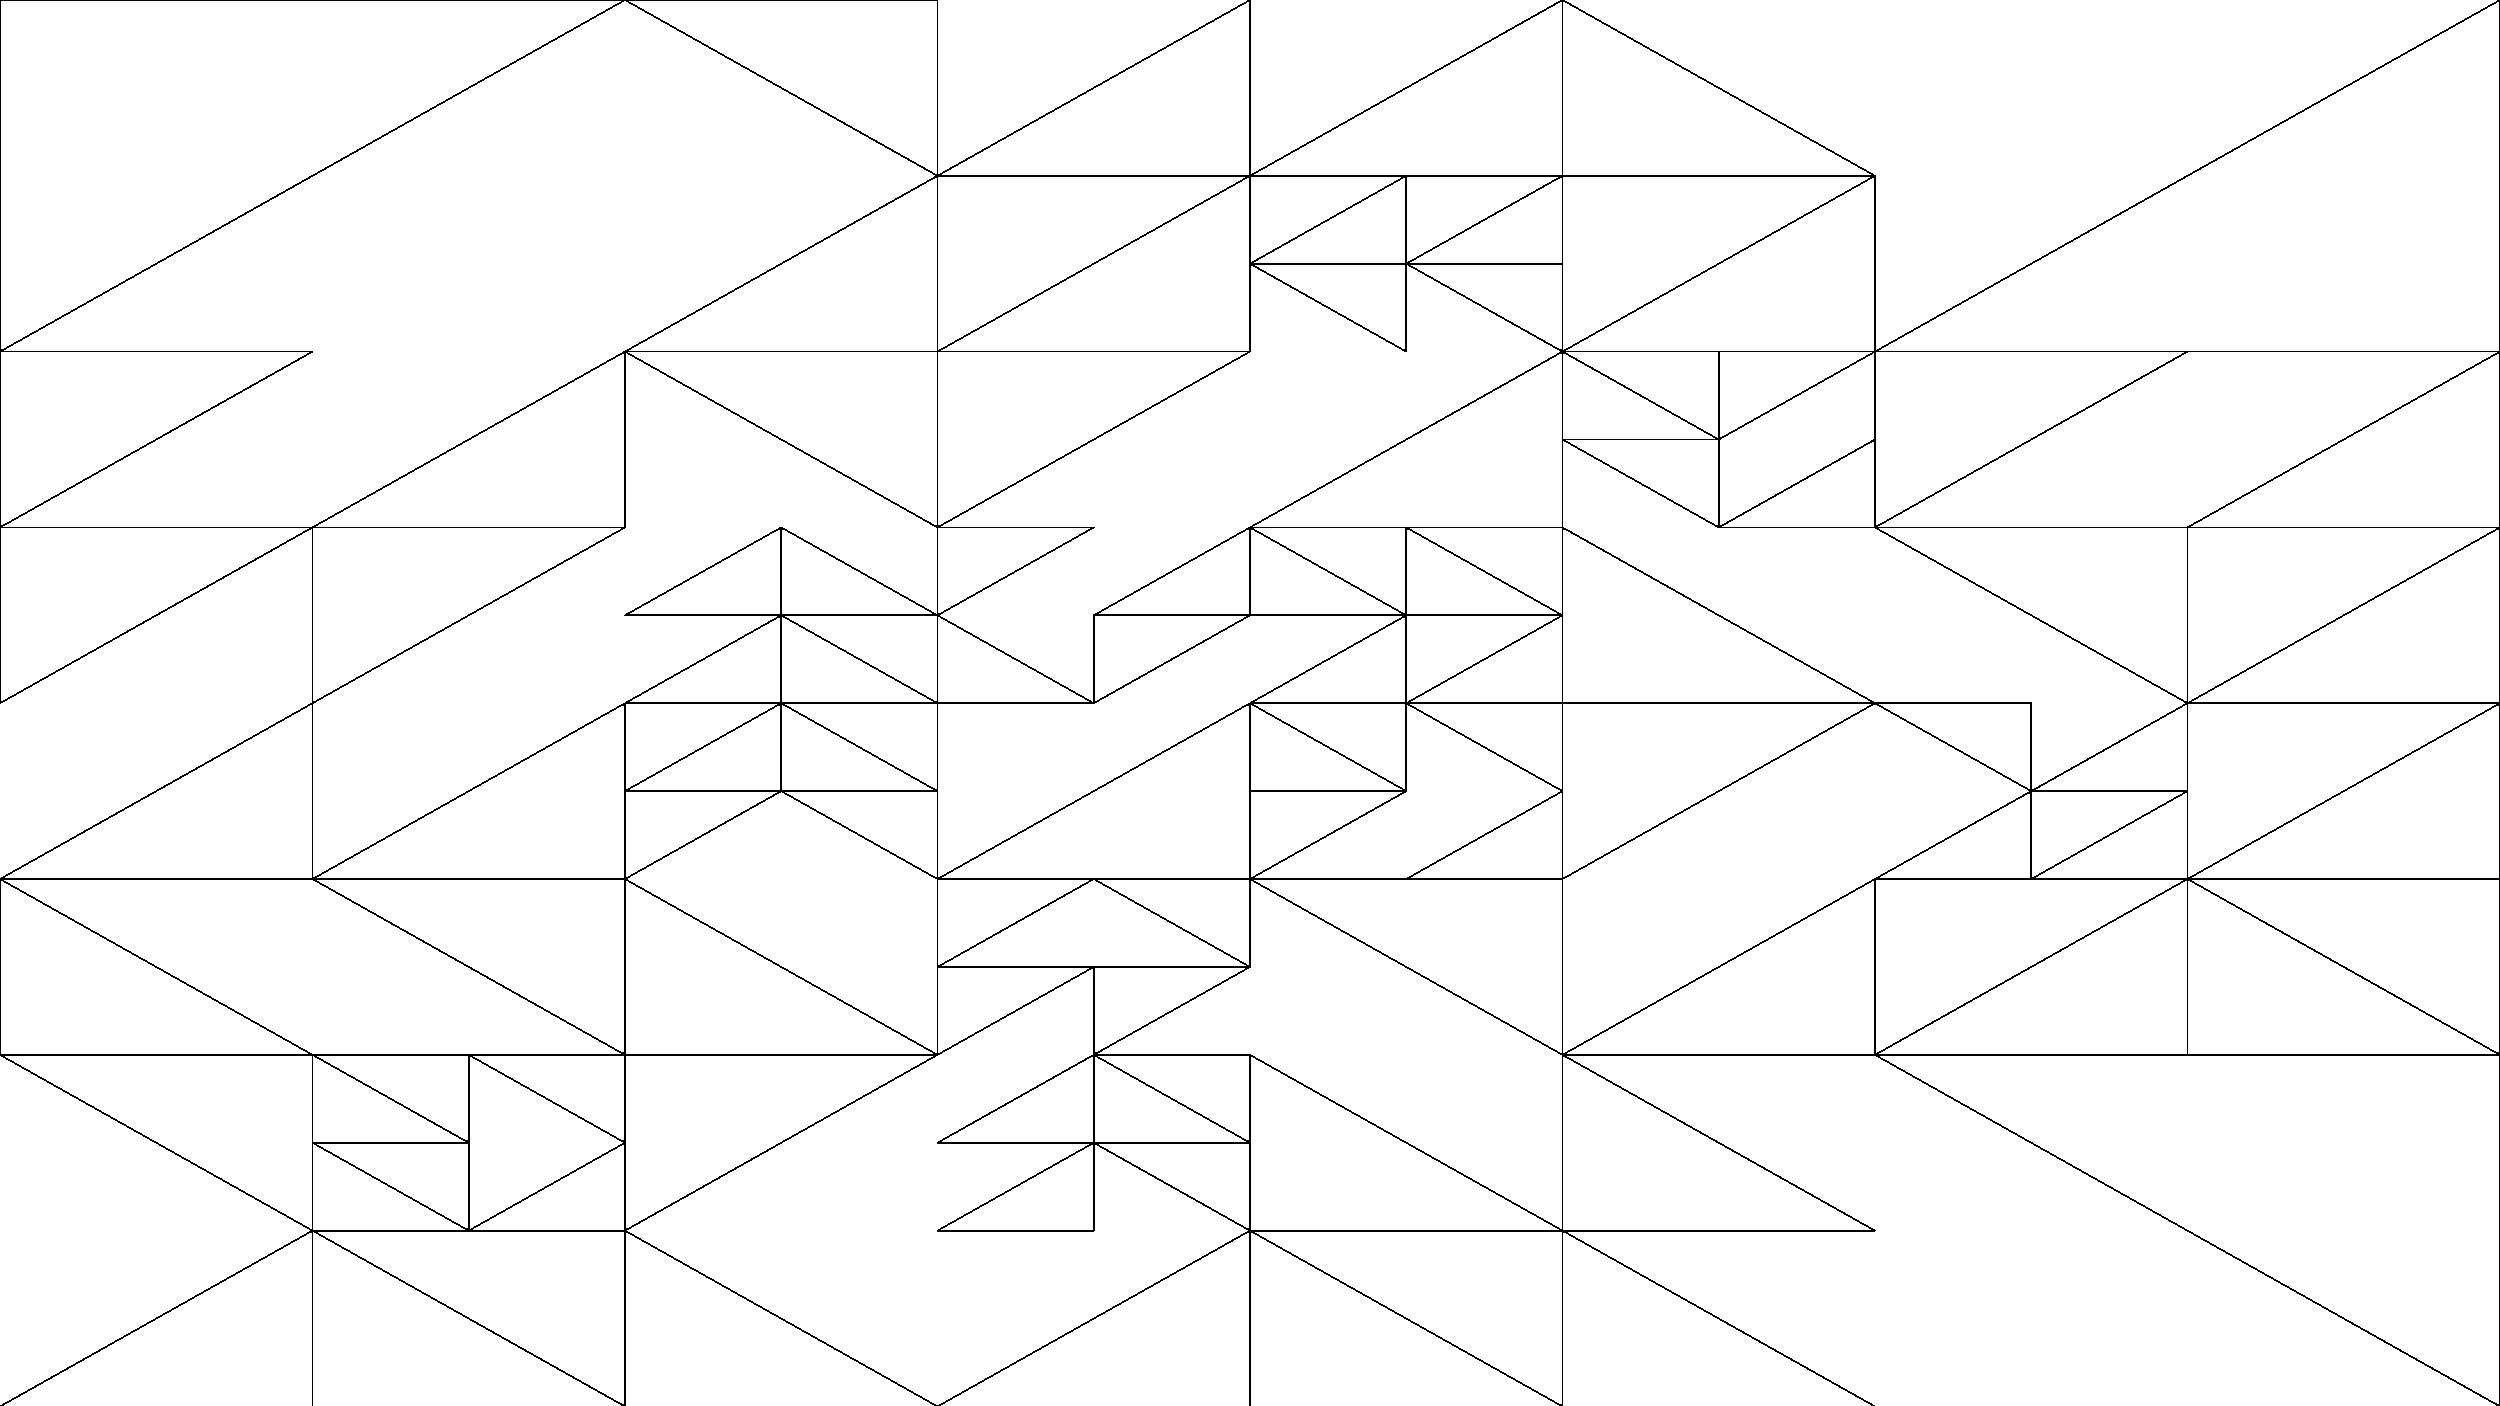 <svg xmlns="http://www.w3.org/2000/svg" version="1.1" xmlns:xlink="http://www.w3.org/1999/xlink" xmlns:svgjs="http://svgjs.dev/svgjs" viewBox="0 0 1422 800"><g shape-rendering="crispEdges" stroke-linejoin="round" fill="none" stroke-width="1" stroke="hsl(0, 0%, 27%)"><polygon points="1422,0 1422,200 1066.5,200"></polygon><polygon points="1066.5,100 888.75,100 888.75,0"></polygon><polygon points="888.75,100 888.75,0 711,100"></polygon><polygon points="888.75,100 888.75,150 799.875,150"></polygon><polygon points="799.875,100 799.875,150 711,150"></polygon><polygon points="799.875,200 711,150 799.875,150"></polygon><polygon points="888.75,200 799.875,150 888.75,150"></polygon><polygon points="1066.5,100 1066.5,200 888.75,200"></polygon><polygon points="1066.5,200 977.625,250 977.625,200"></polygon><polygon points="888.75,250 977.625,250 888.75,200"></polygon><polygon points="977.625,300 977.625,250 888.75,250"></polygon><polygon points="1066.5,250 1066.5,300 977.625,300"></polygon><polygon points="711,300 888.75,300 888.75,200"></polygon><polygon points="799.875,300 888.75,350 799.875,350"></polygon><polygon points="711,300 799.875,350 711,350"></polygon><polygon points="799.875,350 799.875,400 711,400"></polygon><polygon points="888.75,350 799.875,400 888.75,400"></polygon><polygon points="888.75,300 1066.5,400 888.75,400"></polygon><polygon points="1422,200 1244.25,300 1422,300"></polygon><polygon points="1066.5,200 1066.5,300 1244.25,200"></polygon><polygon points="1244.25,300 1066.5,300 1244.25,400"></polygon><polygon points="1244.25,400 1422,300 1422,400"></polygon><polygon points="533.25,100 711,100 711,0"></polygon><polygon points="533.25,0 533.25,100 355.5,0"></polygon><polygon points="533.25,200 533.25,100 355.5,200"></polygon><polygon points="533.25,200 711,200 711,100"></polygon><polygon points="355.5,0 0,200 0,0"></polygon><polygon points="355.5,300 355.5,200 177.75,300"></polygon><polygon points="0,200 177.75,200 0,300"></polygon><polygon points="0,400 177.75,300 0,300"></polygon><polygon points="177.75,400 355.5,300 177.75,300"></polygon><polygon points="711,200 533.25,200 533.25,300"></polygon><polygon points="533.25,300 355.5,200 533.25,200"></polygon><polygon points="444.375,300 444.375,350 533.25,350"></polygon><polygon points="444.375,350 444.375,300 355.5,350"></polygon><polygon points="444.375,400 355.5,400 444.375,350"></polygon><polygon points="533.25,350 444.375,350 533.25,400"></polygon><polygon points="711,300 622.125,350 711,350"></polygon><polygon points="622.125,300 533.25,350 533.25,300"></polygon><polygon points="533.25,400 533.25,350 622.125,400"></polygon><polygon points="622.125,400 622.125,350 711,350"></polygon><polygon points="533.25,500 711,400 711,500"></polygon><polygon points="533.25,400 533.25,450 444.375,400"></polygon><polygon points="355.5,450 444.375,450 444.375,400"></polygon><polygon points="444.375,450 355.5,500 355.5,450"></polygon><polygon points="533.25,500 533.25,450 444.375,450"></polygon><polygon points="355.5,600 533.25,600 355.5,500"></polygon><polygon points="711,550 711,500 622.125,500"></polygon><polygon points="622.125,500 533.25,500 533.25,550"></polygon><polygon points="622.125,550 533.25,550 533.25,600"></polygon><polygon points="711,550 622.125,600 622.125,550"></polygon><polygon points="177.75,500 355.5,400 355.5,500"></polygon><polygon points="177.75,500 177.75,400 0,500"></polygon><polygon points="0,600 177.75,600 0,500"></polygon><polygon points="355.5,500 355.5,600 177.75,500"></polygon><polygon points="355.5,600 355.5,650 266.625,600"></polygon><polygon points="177.75,600 266.625,600 266.625,650"></polygon><polygon points="266.625,700 266.625,650 177.75,650"></polygon><polygon points="355.5,700 355.5,650 266.625,700"></polygon><polygon points="177.75,600 177.75,700 0,600"></polygon><polygon points="177.75,700 177.75,800 0,800"></polygon><polygon points="355.5,800 355.5,700 177.75,700"></polygon><polygon points="711,650 622.125,600 711,600"></polygon><polygon points="622.125,600 622.125,650 533.25,650"></polygon><polygon points="533.25,700 622.125,650 622.125,700"></polygon><polygon points="622.125,650 711,650 711,700"></polygon><polygon points="533.25,600 355.5,700 355.5,600"></polygon><polygon points="355.5,700 355.5,800 533.25,800"></polygon><polygon points="711,800 711,700 533.25,800"></polygon><polygon points="1422,400 1422,500 1244.25,500"></polygon><polygon points="1244.25,450 1244.25,400 1155.375,450"></polygon><polygon points="1155.375,400 1155.375,450 1066.5,400"></polygon><polygon points="1066.5,500 1155.375,450 1155.375,500"></polygon><polygon points="1244.25,450 1244.25,500 1155.375,500"></polygon><polygon points="1244.25,500 1244.25,600 1066.5,600"></polygon><polygon points="1422,600 1422,500 1244.25,500"></polygon><polygon points="1066.5,400 888.75,500 888.75,400"></polygon><polygon points="799.875,400 888.75,450 888.75,400"></polygon><polygon points="711,400 799.875,450 799.875,400"></polygon><polygon points="711,500 711,450 799.875,450"></polygon><polygon points="888.75,450 799.875,500 888.75,500"></polygon><polygon points="888.75,500 888.75,600 711,500"></polygon><polygon points="1066.5,600 1066.5,500 888.75,600"></polygon><polygon points="888.75,700 888.75,600 1066.5,700"></polygon><polygon points="888.75,700 711,600 711,700"></polygon><polygon points="711,700 888.75,800 888.75,700"></polygon><polygon points="888.75,700 1066.5,800 888.75,800"></polygon><polygon points="1422,600 1422,800 1066.5,600"></polygon></g><g fill="hsl(220, 62%, 45%)" stroke-width="3" stroke="hsl(220, 43%, 13%)"></g></svg>